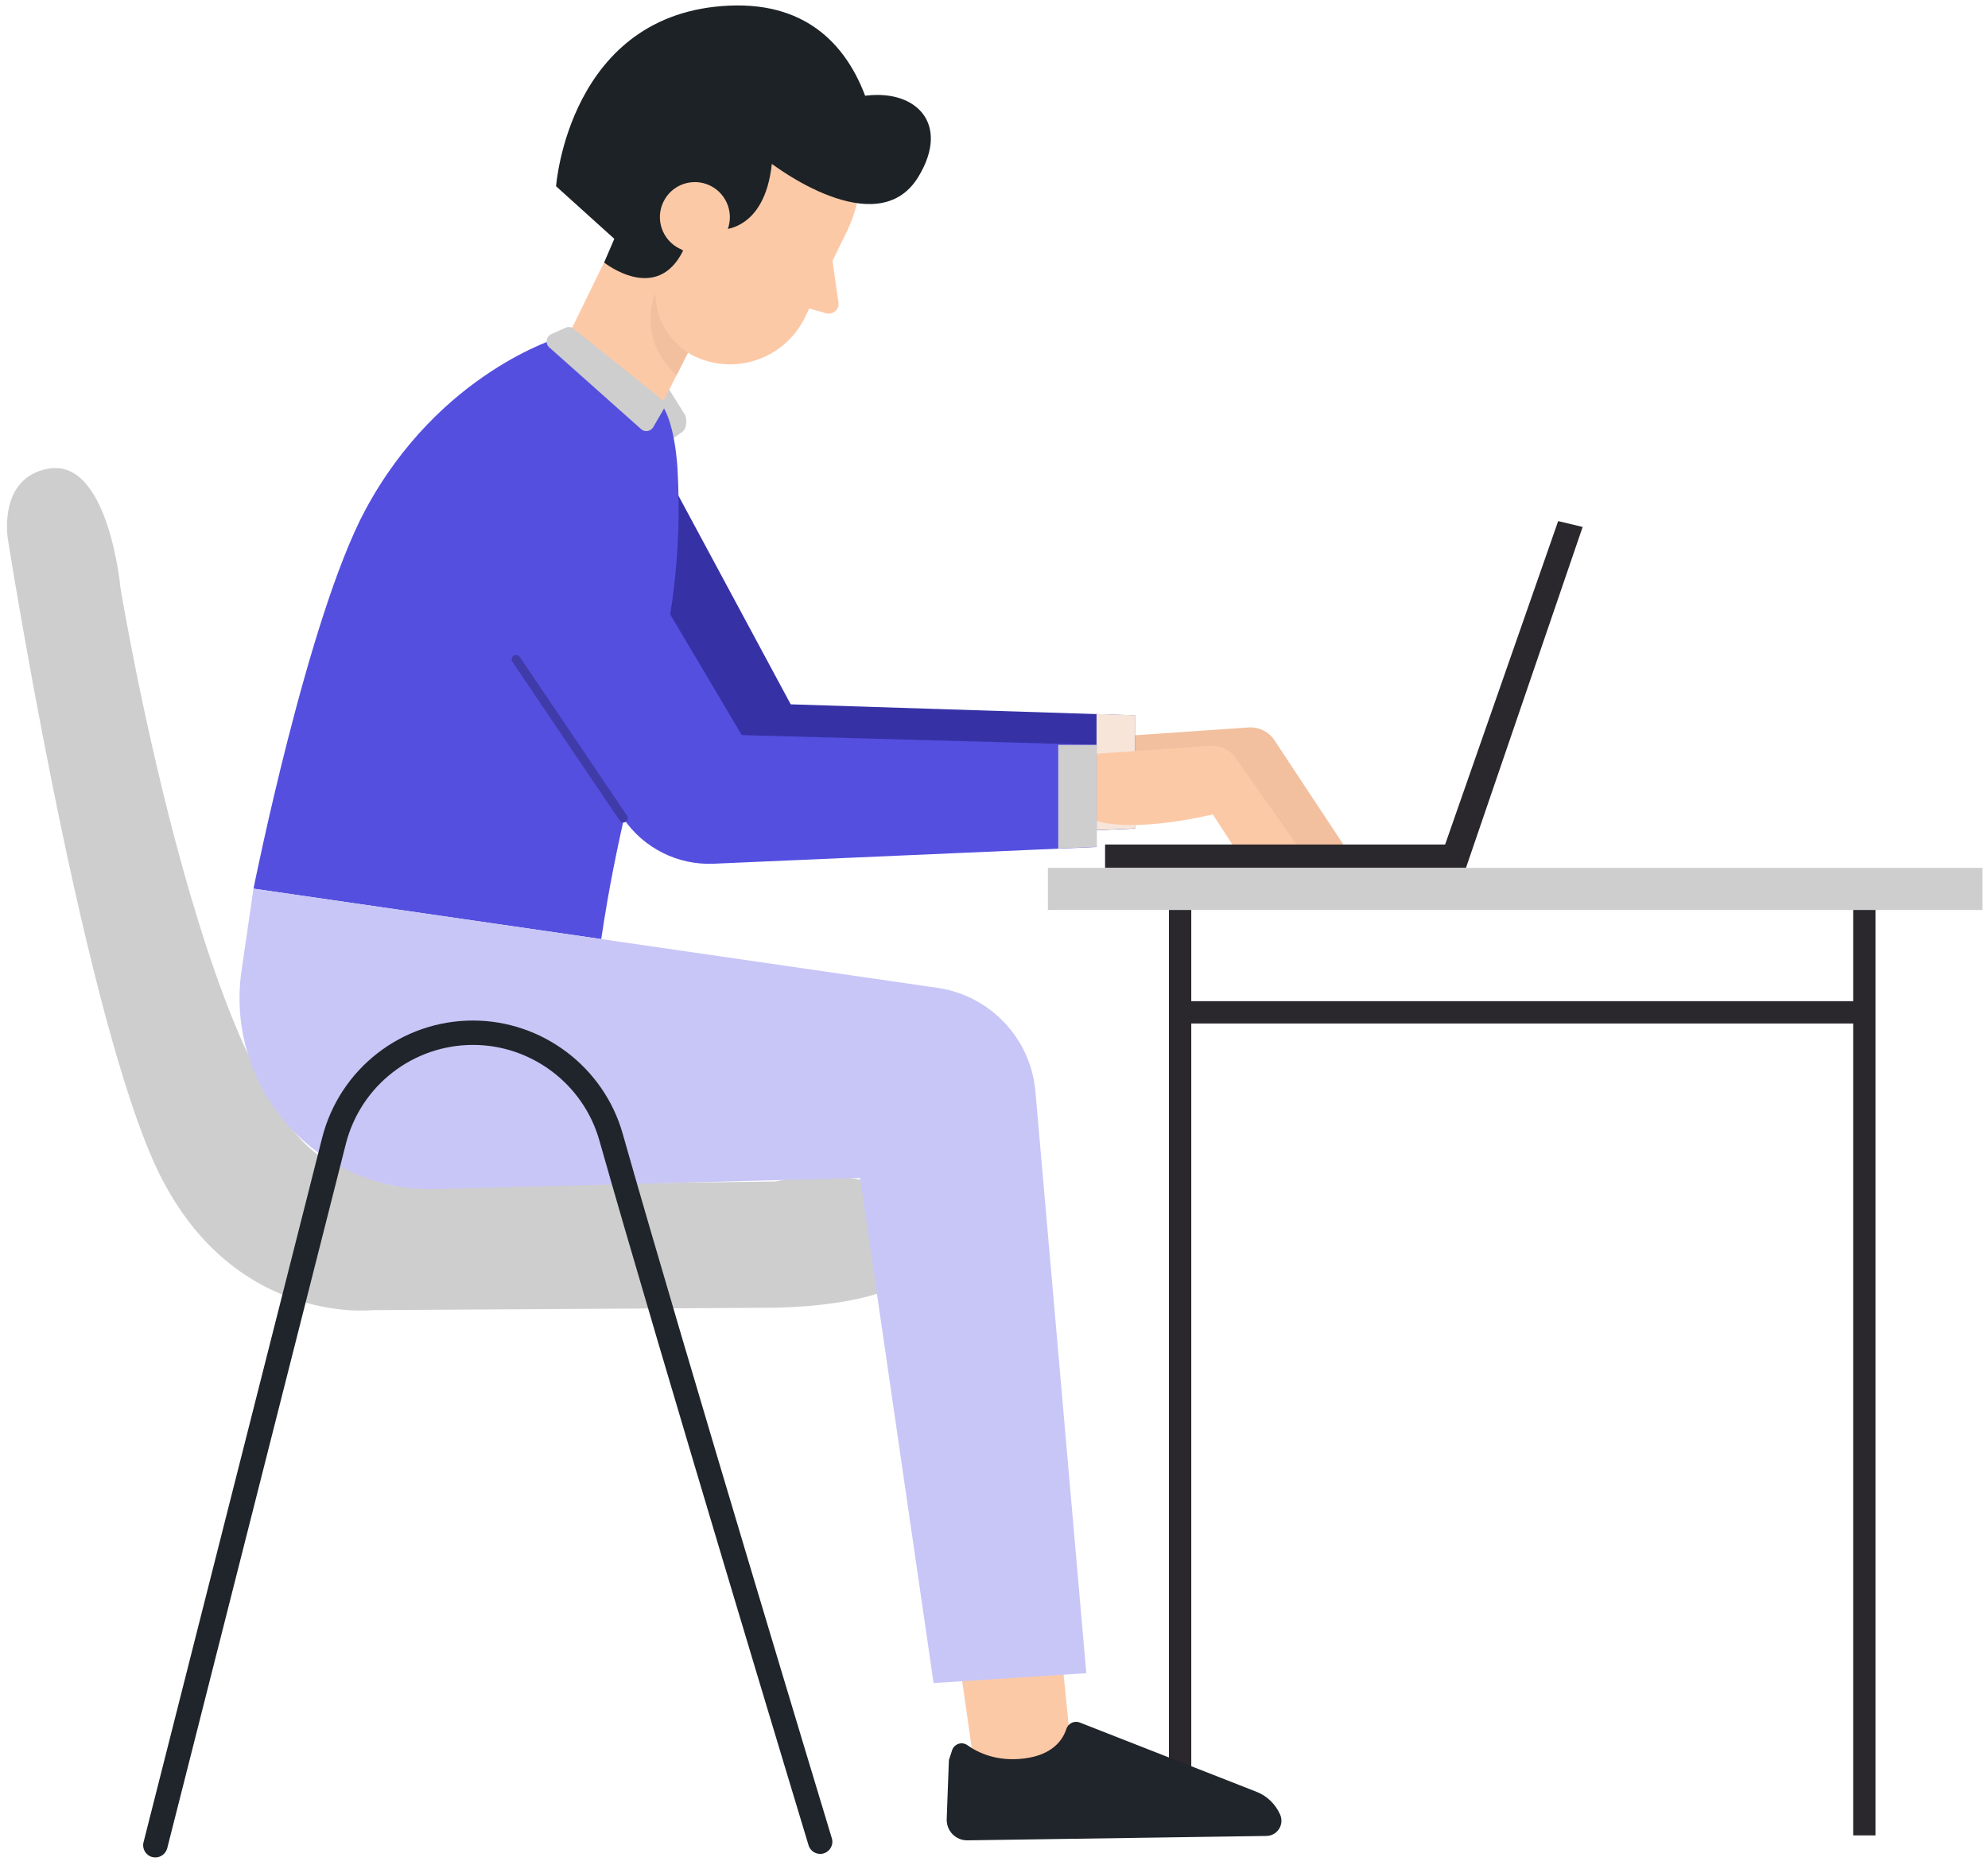 <svg width="177" height="166" viewBox="0 0 177 166" fill="none" xmlns="http://www.w3.org/2000/svg">
<path d="M105.07 79.17V163.39" stroke="#2A272D" stroke-width="1.988" stroke-miterlimit="10"/>
<path d="M165.99 79.17V163.39" stroke="#2A272D" stroke-width="1.988" stroke-miterlimit="10"/>
<path d="M69.05 105.18C69.05 105.18 80.74 102.53 82.5 110.14C84.02 116.67 68.12 116.42 68.12 116.42L33.16 116.63C33.16 116.63 19.99 118.15 13.48 102.96C6.97 87.77 0.7 47.99 0.7 47.99C0.7 47.99 -0.24 42.52 4.32 41.72C9.68 40.78 10.73 52.36 10.73 52.36C10.73 52.36 18.83 101.46 30.59 103.86C32.4 104.23 33.84 105.6 35.69 105.58L69.05 105.18Z" fill="#CECECE"/>
<path d="M100.12 65.52L111.16 64.76C112.06 64.7 112.92 65.11 113.43 65.84L119.6 75.17L114.35 75.42L111.39 70.87C111.39 70.87 102.86 73 99.71 70.87L100.12 65.52Z" fill="#F2C09E"/>
<path d="M55.65 35.29L70.4 62.7L101.05 63.68V73.76L68.68 75.18C64.4 75.37 60.34 73.32 57.94 69.77L43.21 43.32L55.65 35.29Z" fill="#3632A6"/>
<path d="M101.05 63.67V73.75L97.63 73.9V63.56L101.05 63.67Z" fill="#F7E5DA"/>
<path d="M84.99 144.92L86.72 157.04L95.44 156.5L94.19 143.99L84.99 144.92Z" fill="#FCC9A7"/>
<path d="M84.77 155.81C84.96 155.24 85.64 155.01 86.13 155.36C87.09 156.04 88.78 156.85 91.21 156.54C93.74 156.22 94.63 154.87 94.94 153.92C95.1 153.42 95.64 153.15 96.13 153.34L111.85 159.5C112.81 159.87 113.57 160.61 113.98 161.55C114.36 162.43 113.73 163.42 112.76 163.44L86.14 163.83C85.09 163.85 84.25 162.98 84.29 161.93L84.48 156.79C84.48 156.7 84.5 156.62 84.53 156.54L84.77 155.81Z" fill="#1F252A"/>
<path d="M58.5 32.94L61 36.95C61.16 37.33 61.23 38.25 60.54 38.59L59.57 39.29L57.49 36.11L58.5 32.94Z" fill="#CECECE"/>
<path d="M53.84 37.18L53.05 36.8C50.45 35.53 49.37 32.39 50.64 29.79L59.08 12.51L68.45 17.09L58.7 36.44C57.66 38.59 55.99 38.23 53.84 37.18Z" fill="#FCC9A7"/>
<path d="M75.44 20.5C72.69 26.12 65.9 28.46 60.28 25.71C54.66 22.96 52.32 16.18 55.07 10.55C57.82 4.93 64.6 2.59 70.23 5.34C75.86 8.09 78.19 14.88 75.44 20.5Z" fill="#FCC9A7"/>
<path d="M61.76 31.68C59.09 30.38 57.98 27.15 59.29 24.48L64.05 14.73L75.53 20.34L71.65 28.29C69.85 31.95 65.42 33.48 61.76 31.68Z" fill="#FCC9A7"/>
<path d="M74.04 22.63L74.66 26.99C74.71 27.68 73.98 28.13 73.34 27.82L70.52 27.05L74.04 22.63Z" fill="#FCC9A7"/>
<path d="M64.1 20.45C64.1 20.45 68.07 20.71 68.72 14.58C68.72 14.58 75.62 18.98 78.43 17.23C78.43 17.23 79.29 -0.11 64.96 0.5C50.63 1.11 49.51 16.58 49.51 16.58L57.55 23.84L64.1 20.45Z" fill="#1C2226"/>
<path d="M64.67 20.7C63.92 22.25 62.05 22.89 60.5 22.13C58.96 21.37 58.31 19.51 59.07 17.96C59.82 16.41 61.69 15.77 63.24 16.53C64.78 17.29 65.42 19.15 64.67 20.7Z" fill="#FCC9A7"/>
<path d="M55.92 18.4L53.79 23.37C53.79 23.37 58.47 27.12 60.83 22.29L57.43 21.33L55.92 18.4Z" fill="#1C2226"/>
<path d="M68.72 14.58C68.72 14.58 78.07 21.8 81.76 15.75C84.7 10.92 81.43 7.79 76.71 8.57C74.67 8.91 73.66 7.53 72.06 6.44L68.72 14.58Z" fill="#1C2226"/>
<path d="M60.32 41.71C60.32 41.71 60.11 37.3 58.71 35.77C57.31 34.24 49.85 30.02 49.85 30.02C49.85 30.02 39.12 33.13 32.53 45.39C27.4 54.94 22.57 79.11 22.57 79.11L53.53 83.6C56.2 65.54 61.2 57.31 60.32 41.71Z" fill="#544FDF"/>
<path d="M50.37 29.17L49.08 29.75C48.62 29.96 48.52 30.58 48.9 30.92L57.08 38.2C57.41 38.5 57.93 38.41 58.16 38.03L59.08 36.44C59.25 36.14 59.18 35.76 58.91 35.54L51.09 29.28C50.89 29.1 50.61 29.06 50.37 29.17Z" fill="#CECECE"/>
<path d="M96.71 67.16L107.75 66.4C108.65 66.34 109.51 66.75 110.02 67.48L115.68 75.53L110.39 76.21L107.98 72.5C107.98 72.5 99.45 74.63 96.3 72.5L96.71 67.16Z" fill="#FCC9A7"/>
<path d="M49.38 37.33L66.04 65.44L97.64 66.31V75.4L63.54 76.89C60.34 77.03 57.29 75.5 55.49 72.84L36.94 45.36L49.38 37.33Z" fill="#544FDF"/>
<path d="M97.64 66.31V75.39L94.22 75.54V66.31H97.64Z" fill="#CECECE"/>
<path d="M22.57 79.11L83.47 87.94C88.13 88.62 91.73 92.39 92.18 97.08L96.72 148.95L83.12 149.83L76.58 104.87L38.34 105.86C27.96 105.86 20 96.64 21.51 86.37L22.57 79.11Z" fill="#C8C6F7"/>
<path d="M130.51 75.18H98.39V77.26H130.51V75.18Z" fill="#2A272D"/>
<path d="M130.52 77.26L140.91 46.91L138.73 46.39L128.54 75.54L130.52 77.26Z" fill="#2A272D"/>
<path d="M61.25 31.4C61.25 31.4 58.36 29.69 58.36 26.09C58.36 26.09 56.56 29.99 60.23 33.42L61.25 31.4Z" fill="#F2C09E"/>
<path d="M13.84 165.35C14.32 165.35 14.76 165.02 14.89 164.53L30.79 101.84C32.11 96.65 36.76 93.02 42.12 93.02C47.32 93.02 51.94 96.51 53.36 101.51C58.92 121.1 71.86 163.84 71.99 164.27C72.16 164.84 72.77 165.17 73.34 164.99C73.91 164.82 74.24 164.21 74.06 163.64C73.93 163.21 60.99 120.49 55.44 100.92C53.76 94.99 48.28 90.85 42.11 90.85C35.76 90.85 30.24 95.15 28.68 101.3L12.78 164C12.63 164.58 12.98 165.17 13.56 165.32C13.66 165.34 13.75 165.35 13.84 165.35Z" fill="#1F252A"/>
<path d="M55.5 72.83L45.95 58.7" stroke="#3F3BA8" stroke-width="0.785" stroke-miterlimit="10" stroke-linecap="round" stroke-linejoin="round"/>
<path d="M176.51 77.26H93.3V81.01H176.51V77.26Z" fill="#CECECE"/>
<path d="M105.07 90.12H165.99" stroke="#2A272D" stroke-width="1.988" stroke-miterlimit="10"/>
</svg>
